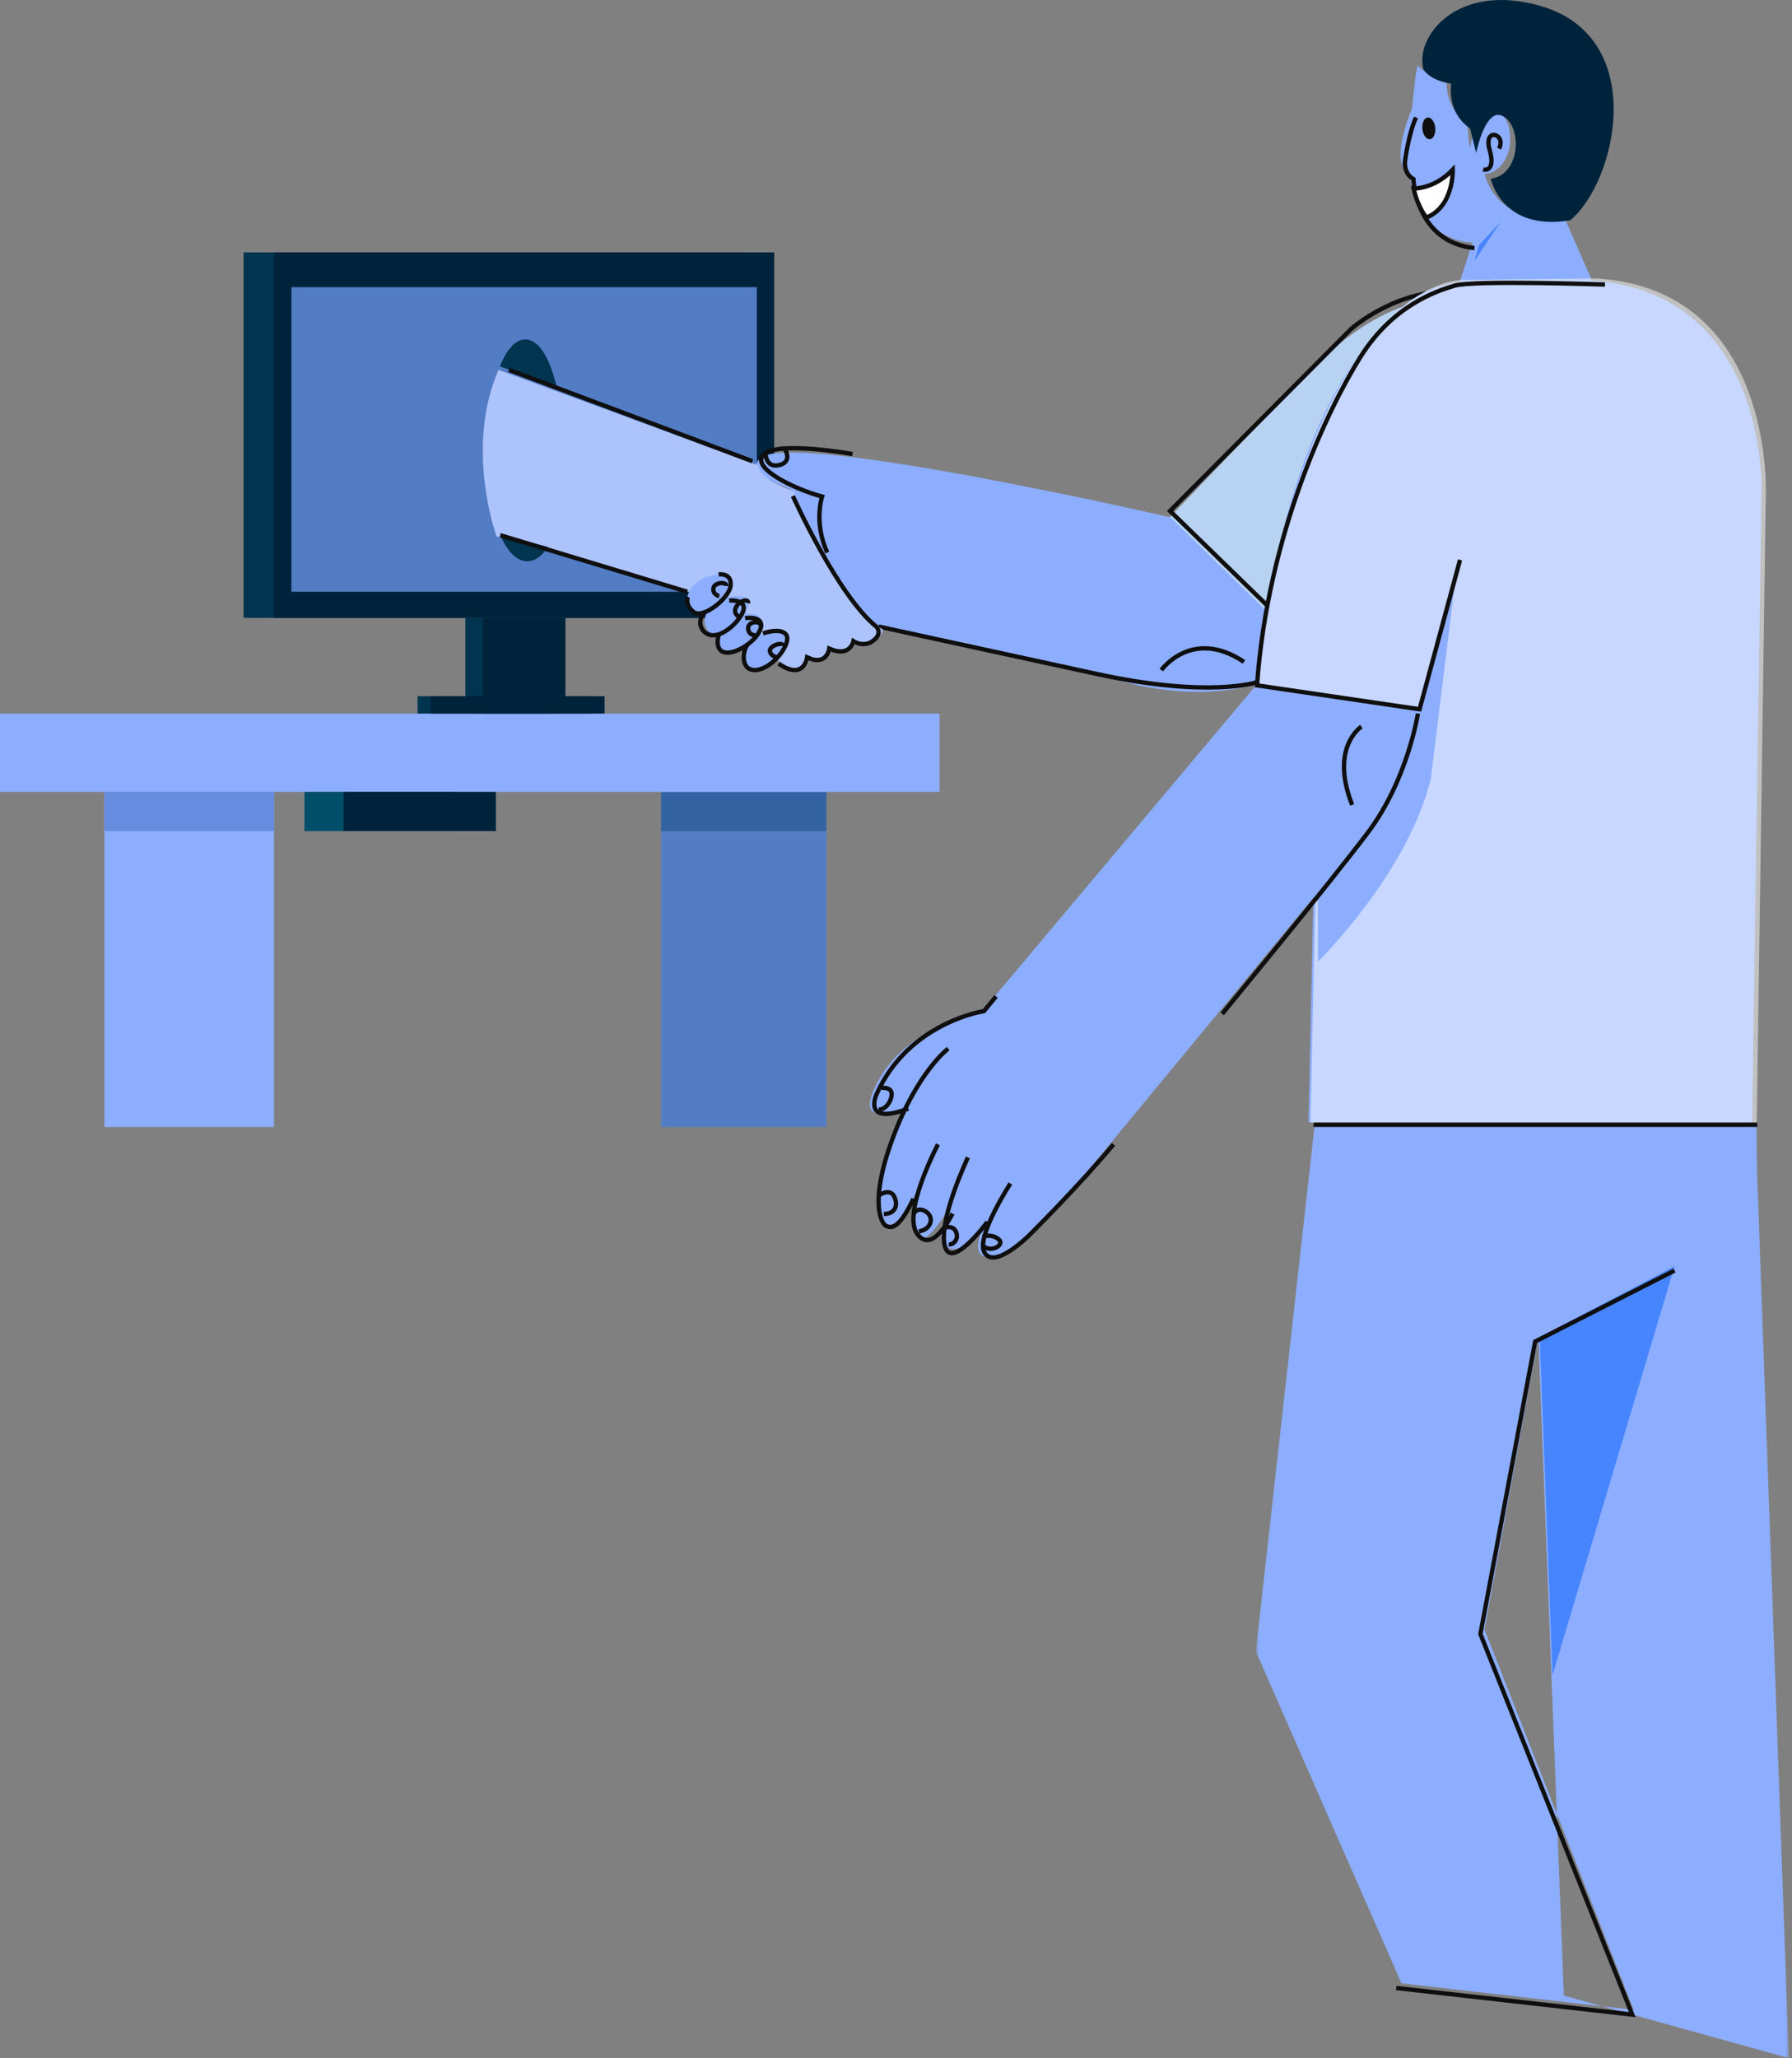 <?xml version="1.0" encoding="UTF-8"?>
<svg width="412px" height="473px" viewBox="0 0 412 473" version="1.1" xmlns="http://www.w3.org/2000/svg" xmlns:xlink="http://www.w3.org/1999/xlink">
    <rect x="0" y="0" width="412" height="473" fill="#808080" stroke="none"/>
    <!-- Generator: Sketch 55.2 (78181) - https://sketchapp.com -->
    <title>Group 2</title>
    <desc>Created with Sketch.</desc>
    <defs>
        <polygon id="path-1" points="0.728 0.021 123.272 0.021 123.272 215 0.728 215"></polygon>
    </defs>
    <g id="Page-1" stroke="none" stroke-width="1" fill="none" fill-rule="evenodd">
        <g id="Process" transform="translate(-721, -1562)">
            <g id="Group-2" transform="translate(721, 1562)">
                <g id="Group-3" transform="translate(288, 258)">
                    <mask id="mask-2" fill="white">
                        <use xlink:href="#path-1"></use>
                    </mask>
                    <g id="Clip-2"></g>
                    <path d="M115.816,0.093 L14.318,0.093 L14.318,0.021 L0.728,121.518 L34.221,197.808 L87.612,203.916 L53.299,116.485 L65.688,49.318 L71.543,200.635 L123.272,215 L115.974,11.416 C115.974,11.416 115.929,7.155 115.816,0.093" id="Fill-1" fill="#8DAEFF" mask="url(#mask-2)"></path>
                </g>
                <polygon id="Fill-13" fill="#527DC5" points="152 259 190 259 190 182 152 182"></polygon>
                <polygon id="Fill-15" fill="#3463A3" points="152 191 190 191 190 182 152 182"></polygon>
                <polygon id="Fill-16" fill="#8DAEFF" points="0 182 216 182 216 164 0 164"></polygon>
                <polygon id="Fill-17" fill="#8DAEFF" points="24 259 63 259 63 182 24 182"></polygon>
                <polygon id="Fill-18" fill="#668CDF" points="24 191 63 191 63 182 24 182"></polygon>
                <polygon id="Fill-19" fill="#00344F" points="56 142 171 142 171 58 56 58"></polygon>
                <polygon id="Fill-20" fill="#00233C" points="63 142 178 142 178 58 63 58"></polygon>
                <polygon id="Fill-21" fill="#00344F" points="107 164 126 164 126 142 107 142"></polygon>
                <polygon id="Fill-22" fill="#527DC5" points="67 136 174 136 174 66 67 66"></polygon>
                <polygon id="Fill-23" fill="#00233C" points="111 164 130 164 130 142 111 142"></polygon>
                <polygon id="Fill-24" fill="#00344F" points="96 164 136 164 136 160 96 160"></polygon>
                <polygon id="Fill-25" fill="#00233C" points="99 164 139 164 139 160 99 160"></polygon>
                <polygon id="Fill-26" fill="#004E69" points="70 191 105 191 105 182 70 182"></polygon>
                <path d="M269.706,118.181 L269.025,118.877 C269.025,118.877 184.684,99.472 175.38,104.986 C169.481,108.483 182.514,112.687 182.514,112.687 L177.306,111.525 L157,125.277 L186.997,146.889 L200.726,143.807 L260.571,157.216 C260.571,157.216 288.104,164.663 302,149.127 L269.706,118.181 Z" id="Fill-27" fill="#8DAEFF"></path>
                <path d="M340,71.315 C322.368,61.661 301.149,85.319 301.149,85.319 L269,118.802 L300.95,150 C302.657,148.054 304.159,145.752 305.372,143.031 L340,71.315 Z" id="Fill-28" fill="#B8D3F1"></path>
                <path d="M297.351,145 L269,117.436 L310.644,75.588 C310.644,75.588 321.418,66.025 335,67.082" id="Stroke-29" stroke="#0F0F0F"></path>
                <path d="M289,156.784 C289,156.784 277.992,160.506 252.309,154.927 C226.626,149.35 202,144 202,144" id="Stroke-30" stroke="#0F0F0F"></path>
                <path d="M248.552,270.949 L301.965,206.284 L300.847,257.898 L402.832,257.898 L404.995,112.566 C404.995,112.566 406.409,65.382 363.505,64.388 C351.068,64.099 340.639,63.23 331.271,65.677 C325.087,67.587 320.914,71.357 316.07,77.029 C306.617,87.707 296.437,107.574 291.031,141.087 L288.599,157.705 L225.731,232.5 C225.731,232.5 209.524,235.469 202.394,247.572 C194.65,260.713 208.172,254.572 208.172,254.572 C208.172,254.572 199.754,270.124 202.391,278.718 C205.268,288.093 212.42,270.196 212.42,270.196 C212.42,270.196 208.172,278.435 210.438,283.547 C212.704,288.661 219.783,274.741 219.783,274.741 C219.783,274.741 213.658,284.436 217.906,286.708 C222.154,288.98 227.365,279.47 227.365,279.47 C227.365,279.47 222.111,288.024 226.863,288.945 C233.093,290.153 248.552,270.949 248.552,270.949" id="Fill-31" fill="#8DAEFF"></path>
                <path d="M324.626,24.937 L325.302,18.737 C325.302,18.737 325.421,17.208 325.965,15 C326.934,16.259 329.005,17.591 332.612,18.131 C332.612,18.131 331.86,24.631 337.341,28.386 L337.9,34.131 C337.9,34.131 339.82,23.199 344.312,25.548 C348.804,27.896 348.297,39.118 341.352,40.02 C341.352,40.02 343.757,52.228 359.491,49.604 L366,64.451 C366,64.451 351.434,63.958 335.561,65 L338.519,55.732 C338.519,55.732 325.952,56.094 324.002,39.474 C319.16,37.947 324.623,24.947 324.626,24.937" id="Fill-32" fill="#8DAEFF"></path>
                <path d="M342.751,41.058 C349.727,40.157 350.011,28.786 345.406,26.632 C341.425,24.771 339.392,35.165 339.392,35.165 L337.983,29.509 C332.478,25.758 333.657,19.223 333.657,19.223 C330.035,18.684 328.273,17.323 327.3,16.065 C325.124,8.563 334.855,-4.109 353.994,1.309 C379.31,8.476 371.691,41.852 360.994,50.631 C345.193,53.252 342.751,41.058 342.751,41.058" id="Fill-33" fill="#00233C"></path>
                <path d="M327.021,29.643 C327.159,31.021 327.932,32.075 328.749,31.996 C329.566,31.917 330.117,30.736 329.979,29.357 C329.842,27.979 329.068,26.925 328.251,27.004 C327.434,27.084 326.883,28.264 327.021,29.643" id="Fill-34" fill="#0F0F0F"></path>
                <path d="M341,38.954 C341,38.954 343.985,39.782 342.481,34.434 C340.977,29.086 346.414,30.774 344.64,34.153" id="Stroke-35" stroke="#0F0F0F"></path>
                <polygon id="Fill-36" fill="#4785FF" points="340.022 56.333 345 51 339 60"></polygon>
                <path d="M339,57 C325.446,55.688 324.958,41.161 324.958,41.161 C322.665,39.879 323.02,37.066 323.02,37.066 C323.02,37.066 323.807,30.784 325.561,27" id="Stroke-37" stroke="#0F0F0F"></path>
                <path d="M325,43.324 C325,43.324 329.721,43.511 333.997,39 C333.997,39 334.312,47.476 327.933,50 C327.933,50 325.949,47.639 325,43.324" id="Fill-38" fill="#FFFFFF"></path>
                <path d="M325,43.324 C325,43.324 329.721,43.511 333.997,39 C333.997,39 334.312,47.476 327.933,50 C327.933,50 325.949,47.639 325,43.324 Z" id="Stroke-39" stroke="#0F0F0F"></path>
                <path d="M174.375,106.984 L114.609,85 C106.751,103.185 114.174,123.275 114.174,123.275 L159.433,136.326 L181.039,153.463 C185.725,155.528 186.226,150.967 186.226,150.967 C190.248,153.651 191.281,148.984 191.281,148.984 C196.018,151.715 196.811,147.3 196.811,147.3 C201.789,149.51 203,144.731 203,144.731 C194.512,138.784 183.089,114.811 183.089,114.811 L182.6,112.99 C182.6,112.99 174.399,110.136 174.375,106.984" id="Fill-40" fill="#ADC3FB"></path>
                <path d="M336.338,64.34 C336.338,64.34 318.813,63.57 303.868,97.154 C303.868,97.154 291.106,124.204 289,157.531 L326.384,163.086 C326.384,163.086 327.29,177.857 302.424,206.06 L301.291,258 L403.892,258 L405.979,113.945 C405.979,113.945 408.203,66.555 367.106,64 L336.338,64.34 Z" id="Fill-41" fill="#FFFFFF" opacity="0.509"></path>
                <path d="M158.685,135.555 C158.685,135.555 156.764,138.293 159.357,140.544 C161.95,142.796 168.886,136.119 167.906,133.324 C166.925,130.529 160.115,132.583 158.685,135.555" id="Fill-42" fill="#8DAEFF"></path>
                <path d="M162.685,140.554 C162.685,140.554 160.763,143.294 163.357,145.544 C165.95,147.795 172.886,141.119 171.906,138.324 C170.925,135.529 164.116,137.583 162.685,140.554" id="Fill-43" fill="#8DAEFF"></path>
                <path d="M165.685,144.555 C165.685,144.555 163.764,147.293 166.357,149.544 C168.95,151.795 175.886,145.119 174.906,142.324 C173.926,139.53 167.115,141.583 165.685,144.555" id="Fill-44" fill="#8DAEFF"></path>
                <path d="M171.685,148.555 C171.685,148.555 169.764,151.293 172.357,153.544 C174.949,155.796 181.886,149.119 180.906,146.324 C179.925,143.529 173.115,145.583 171.685,148.555" id="Fill-45" fill="#8DAEFF"></path>
                <path d="M313,167 C313,167 305.642,171.708 310.885,185" id="Stroke-46" stroke="#0F0F0F"></path>
                <path d="M267,154 C267,154 274.074,144.131 286,152.123" id="Stroke-47" stroke="#0F0F0F"></path>
                <path d="M196,104.348 C196,104.348 179.124,101.309 175.683,104.357 C172.242,107.405 182.595,112.408 189.011,114.124 C189.011,114.124 187.012,120.006 190.199,127" id="Stroke-48" stroke="#0F0F0F"></path>
                <path d="M176,104.315 C176,104.315 176.109,107.713 179.263,106.864 C182.417,106.014 180.311,103 180.311,103" id="Stroke-49" stroke="#0F0F0F"></path>
                <path d="M182.29,114 C182.29,114 192.577,136.877 201.48,144.019 C201.48,144.019 203.296,145.807 200.14,147.646 C200.14,147.646 198.378,148.664 196.216,147.362 C196.216,147.362 195.476,151.216 190.656,149.067 C190.656,149.067 190.12,153.229 185.571,151.074 C185.571,151.074 184.885,156.551 179,152.518" id="Stroke-50" stroke="#0F0F0F"></path>
                <path d="M175.412,145.562 C175.412,145.562 179.735,144.039 180.825,146.007 C181.915,147.975 177.709,153.577 173.924,153.977 C170.139,154.377 170.675,149.395 171.951,148.083" id="Stroke-51" stroke="#0F0F0F"></path>
                <path d="M171.306,142.063 C171.306,142.063 175.708,141.403 174.901,144.355 C174.094,147.306 169.103,150.488 166.63,149.937 C164.159,149.386 165.232,145.922 165.232,145.922" id="Stroke-52" stroke="#0F0F0F"></path>
                <path d="M167.653,138.016 C167.653,138.016 171.529,137.674 170.939,140.191 C170.348,142.707 164.646,148.385 161.624,144.898 C161.624,144.898 160.103,143.04 161.81,141.052" id="Stroke-53" stroke="#0F0F0F"></path>
                <path d="M165.227,132.032 C165.227,132.032 168.226,131.531 167.986,134.52 C167.745,137.509 161.534,142.362 159.44,140.64 C157.346,138.918 158.153,137.189 158.153,137.189" id="Stroke-54" stroke="#0F0F0F"></path>
                <path d="M165.361,137 C165.361,137 163.833,136.673 164.015,135.23 C164.198,133.786 167.063,133.63 166.999,134.674" id="Stroke-55" stroke="#0F0F0F"></path>
                <path d="M170.265,142 C170.265,142 168.421,141.222 169.186,139.601 C169.95,137.981 172.254,137.469 171.977,138.63" id="Stroke-56" stroke="#0F0F0F"></path>
                <path d="M173.786,145.995 C173.786,145.995 172.16,146.162 172.005,144.479 C171.852,142.797 175.025,142.409 175,144.052" id="Stroke-57" stroke="#0F0F0F"></path>
                <path d="M178.507,151 C178.507,151 177.21,150.866 177.009,149.621 C176.808,148.375 180.176,147.359 179.993,148.49" id="Stroke-58" stroke="#0F0F0F"></path>
                <path d="M303,221 C303,221 323.501,201.018 328.957,179.005 L335,130 L326.765,161.796 C326.765,161.796 322.681,179.857 316.32,188.359 C309.959,196.862 303,205.594 303,205.594 L303,221 Z" id="Fill-59" fill="#8DAEFF"></path>
                <path d="M326,164 C326,164 323.635,179.227 314.483,191.354 C305.332,203.482 281,233 281,233" id="Stroke-60" stroke="#0F0F0F"></path>
                <path d="M369,65.397 C369,65.397 338.745,64.352 334.399,65.653 C330.053,66.953 320.131,70.281 312.739,82.106 C305.346,93.931 291.462,122.697 289,157.514 L326.371,163 L335.679,128.677" id="Stroke-61" stroke="#0F0F0F"></path>
                <path d="M121.223,129 C122.973,129 124.608,127.791 126,125.693 L115,123 C116.636,126.724 118.821,129 121.223,129" id="Fill-62" fill="#00344F"></path>
                <path d="M127.073,88.657 L128,89 C126.379,82.04 123.775,78 120.765,78 C118.567,78 116.558,80.21 115,84.053 L115.034,84.23 L127.073,88.657 Z" id="Fill-63" fill="#00344F"></path>
                <path d="M158,136 L115,123" id="Stroke-64" stroke="#0F0F0F"></path>
                <path d="M173,106 L117,85" id="Stroke-65" stroke="#0F0F0F"></path>
                <path d="M218,241 C218,241 210.902,246.301 205.229,261.633 C199.555,276.965 202.904,281.493 203.774,281.782 C204.644,282.072 206.411,283.137 210,275.492" id="Stroke-66" stroke="#0F0F0F"></path>
                <path d="M215.65,263 C215.65,263 207.356,278.691 210.866,283.564 C213.987,287.899 217.773,281.257 219,278.914" id="Stroke-67" stroke="#0F0F0F"></path>
                <path d="M222.544,266 C222.544,266 215.807,280.159 217.186,286.228 C218.565,292.295 227,280.838 227,280.838" id="Stroke-68" stroke="#0F0F0F"></path>
                <path d="M232.3,272.005 C232.3,272.005 224.472,284.021 226.268,287.706 C228.393,292.07 236.511,283.999 236.511,283.999 C236.511,283.999 248.063,272.561 256,263" id="Stroke-69" stroke="#0F0F0F"></path>
                <path d="M202,274.743 C202,274.743 204.537,272.951 205.556,274.934 C206.574,276.917 205.861,279 203.211,279" id="Stroke-70" stroke="#0F0F0F"></path>
                <path d="M210,279.003 C210,279.003 210.899,277.167 212.889,278.463 C214.88,279.759 214.11,282.568 211.261,283" id="Stroke-71" stroke="#0F0F0F"></path>
                <path d="M217,282.167 C217,282.167 219.027,281.447 219.755,282.998 C220.484,284.55 219.482,286.05 218.117,285.999" id="Stroke-72" stroke="#0F0F0F"></path>
                <path d="M226,284.247 C226,284.247 227.846,283.419 229.565,284.794 C231.284,286.17 227.448,288.102 226,286.215" id="Stroke-73" stroke="#0F0F0F"></path>
                <path d="M229,229 L226.221,232.373 C226.221,232.373 208.953,234.946 201.57,251.39 C201.57,251.39 197.977,258.868 208.836,254.775" id="Stroke-74" stroke="#0F0F0F"></path>
                <path d="M202.606,250.021 C202.606,250.021 205,249.717 205,251.44 C205,253.164 203.45,255.168 202,254.989" id="Stroke-75" stroke="#0F0F0F"></path>
                <polygon id="Fill-76" fill="#00233C" points="79 191 114 191 114 182 79 182"></polygon>
                <polygon id="Fill-77" fill="#4785FF" points="354 307.347 385 291 356.948 385"></polygon>
                <polyline id="Stroke-78" stroke="#0F0F0F" points="321 456.889 375.264 463 340.361 375.521 352.951 308.318 385 292"></polyline>
                <path d="M302,258.5 L404,258.5" id="Stroke-79" stroke="#0F0F0F"></path>
            </g>
        </g>
    </g>
</svg>